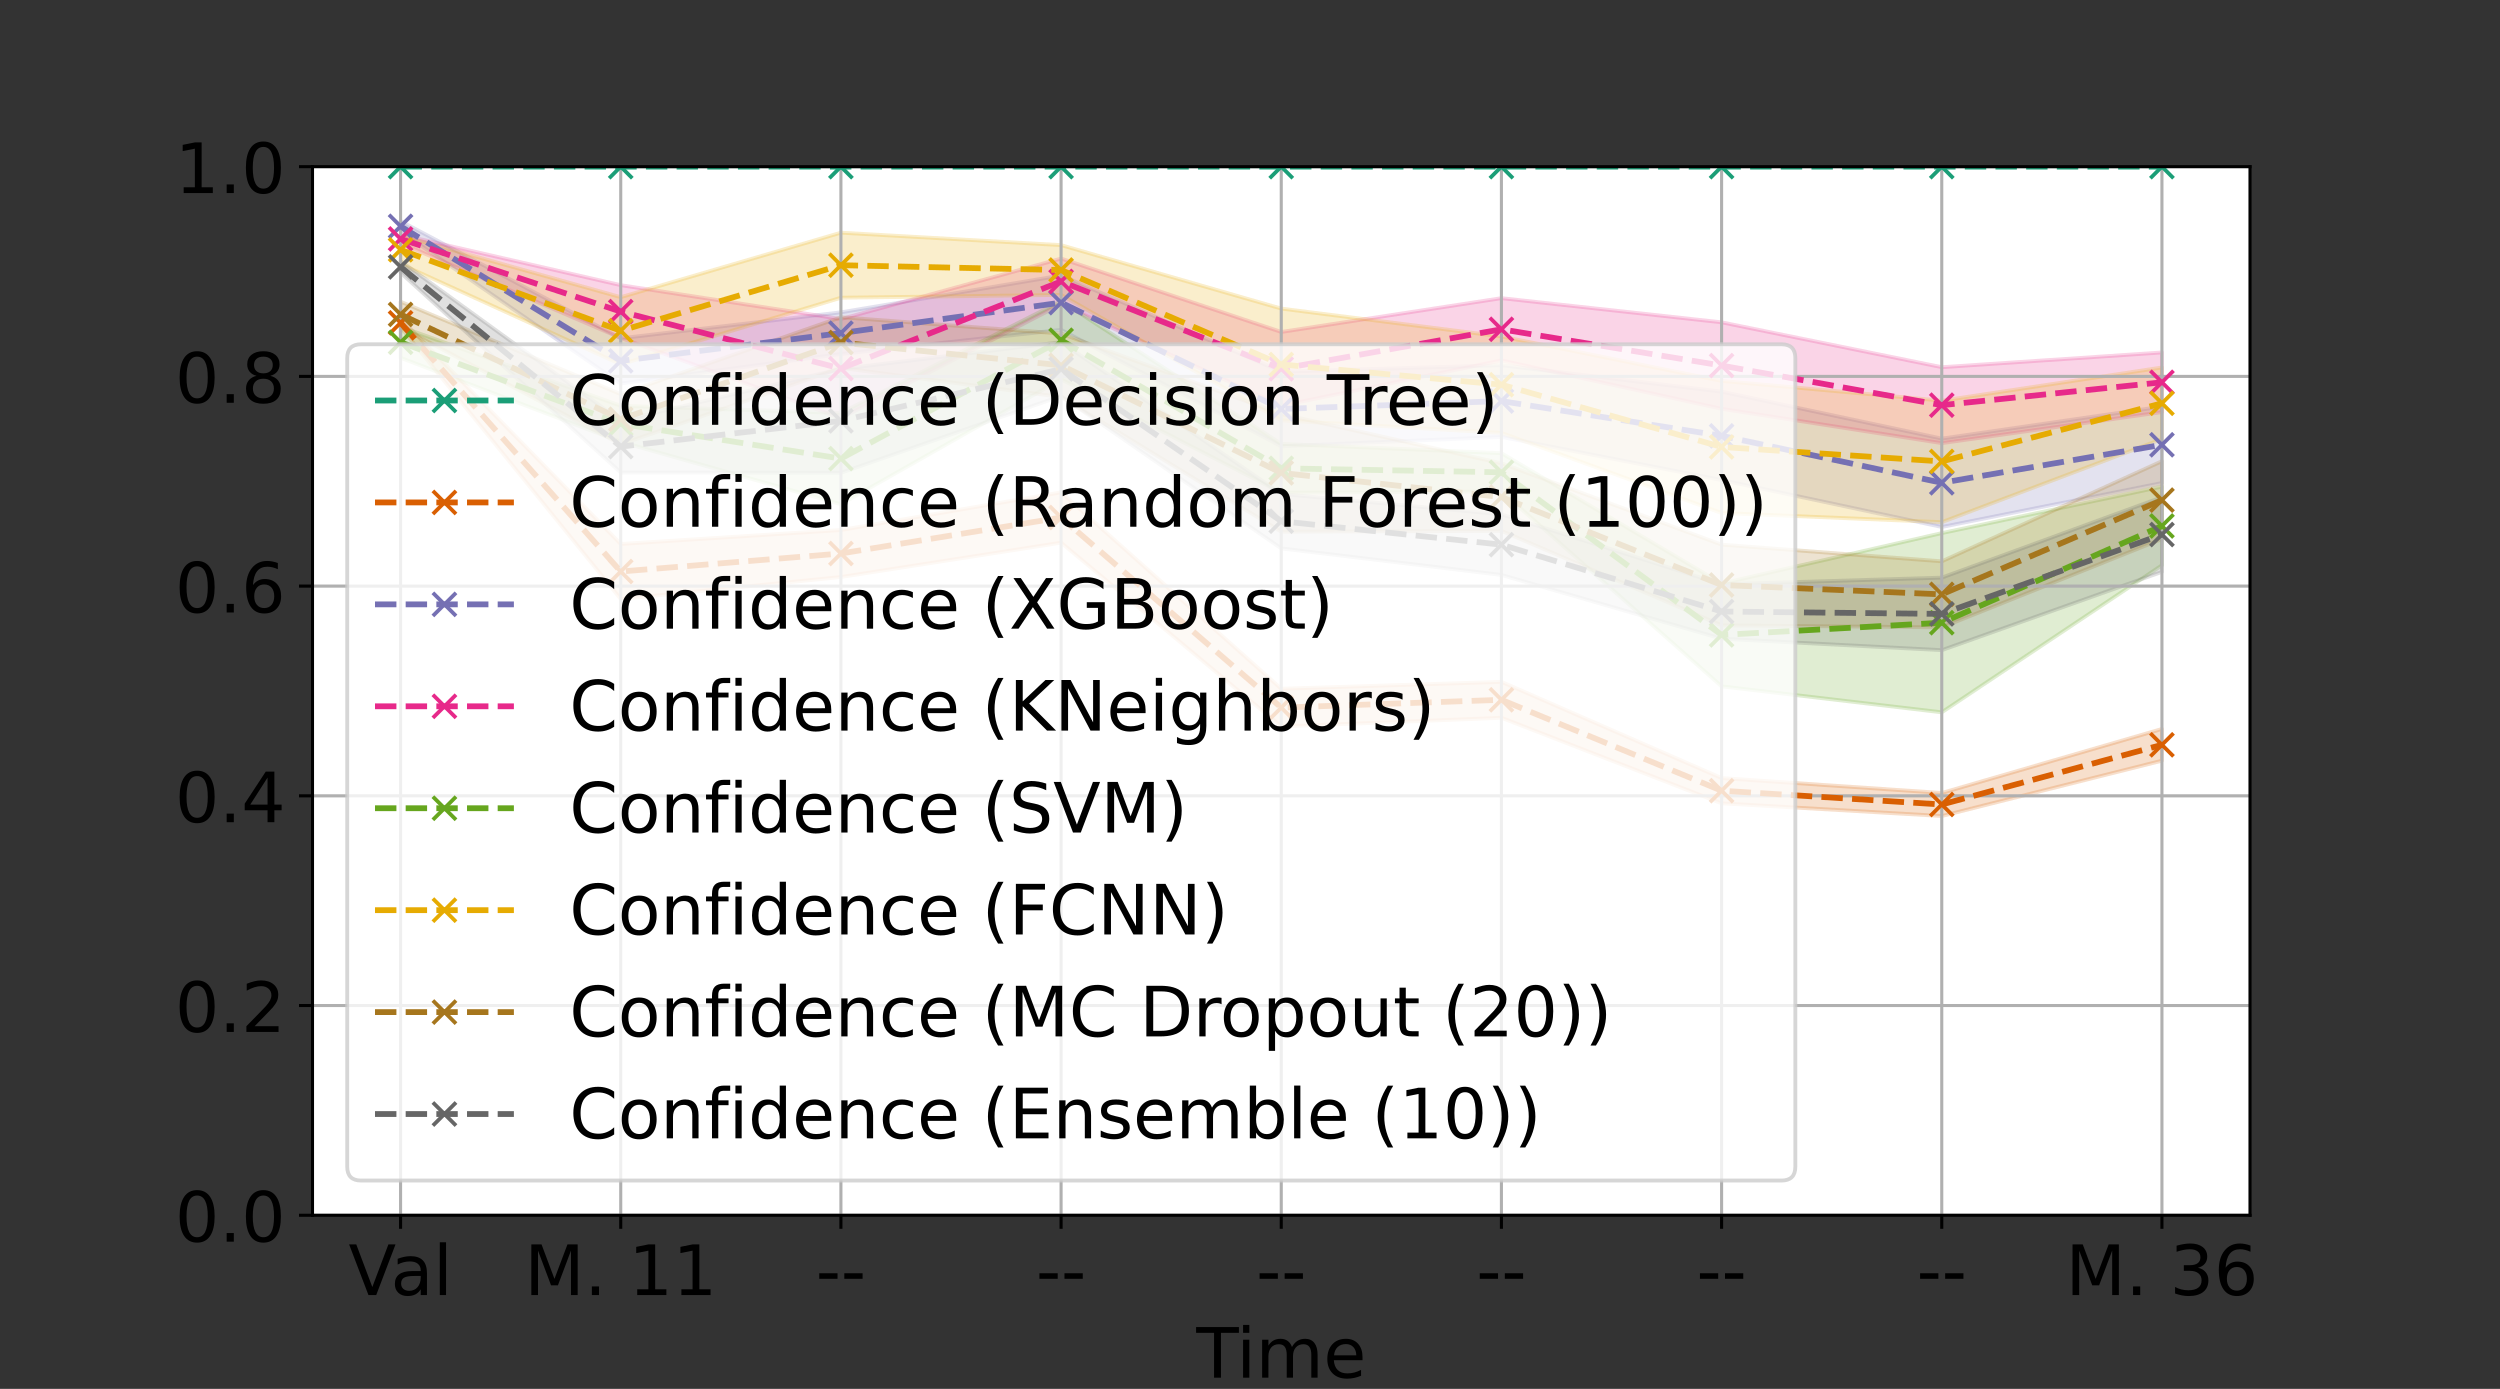<?xml version="1.0" encoding="utf-8" standalone="no"?>
<!DOCTYPE svg PUBLIC "-//W3C//DTD SVG 1.1//EN"
  "http://www.w3.org/Graphics/SVG/1.1/DTD/svg11.dtd">
<!-- Created with matplotlib (https://matplotlib.org/) -->
<svg height="360pt" version="1.1" viewBox="0 0 648 360" width="648pt" xmlns="http://www.w3.org/2000/svg" xmlns:xlink="http://www.w3.org/1999/xlink">
 <rect x="0" y="0" width="648" height="360" fill="#333333" stroke="none"/>
 <defs>
  <style type="text/css">*{stroke-linecap:butt;stroke-linejoin:round;}</style>
 </defs>
 <g id="figure_1">
  <g id="patch_1">
   <path d="M 0 360 
L 648 360 
L 648 0 
L 0 0 
z
" style="fill:none;"/>
  </g>
  <g id="axes_1">
   <g id="patch_2">
    <path d="M 81 315 
L 583.2 315 
L 583.2 43.2 
L 81 43.2 
z
" style="fill:#ffffff;"/>
   </g>
   <g id="PolyCollection_1">
    <defs>
     <path d="M 103.827 -316.8 
L 103.827 -316.8 
L 160.895 -316.8 
L 217.964 -316.8 
L 275.032 -316.8 
L 332.1 -316.8 
L 389.168 -316.8 
L 446.236 -316.8 
L 503.305 -316.8 
L 560.373 -316.8 
L 560.373 -316.8 
L 560.373 -316.8 
L 503.305 -316.8 
L 446.236 -316.8 
L 389.168 -316.8 
L 332.1 -316.8 
L 275.032 -316.8 
L 217.964 -316.8 
L 160.895 -316.8 
L 103.827 -316.8 
z
" id="mdd35a3e47f" style="stroke:#1b9e77;stroke-opacity:0.2;"/>
    </defs>
    <g clip-path="url(#p803f6058ef)">
     <use style="fill:#1b9e77;fill-opacity:0.2;stroke:#1b9e77;stroke-opacity:0.2;" x="0" xlink:href="#mdd35a3e47f" y="360"/>
    </g>
   </g>
   <g id="PolyCollection_2">
    <defs>
     <path d="M 103.827 -277.414 
L 103.827 -275.233 
L 160.895 -204.727 
L 217.964 -210.441 
L 275.032 -219.338 
L 332.1 -171.695 
L 389.168 -173.952 
L 446.236 -151.78 
L 503.305 -148.49 
L 560.373 -162.831 
L 560.373 -171.053 
L 560.373 -171.053 
L 503.305 -154.461 
L 446.236 -158.322 
L 389.168 -183.265 
L 332.1 -181.481 
L 275.032 -232.388 
L 217.964 -222.624 
L 160.895 -218.997 
L 103.827 -277.414 
z
" id="m71b8b79da7" style="stroke:#d95f02;stroke-opacity:0.2;"/>
    </defs>
    <g clip-path="url(#p803f6058ef)">
     <use style="fill:#d95f02;fill-opacity:0.2;stroke:#d95f02;stroke-opacity:0.2;" x="0" xlink:href="#m71b8b79da7" y="360"/>
    </g>
   </g>
   <g id="PolyCollection_3">
    <defs>
     <path d="M 103.827 -302.687 
L 103.827 -300.005 
L 160.895 -260.598 
L 217.964 -268.257 
L 275.032 -274.509 
L 332.1 -244.328 
L 389.168 -246.749 
L 446.236 -235.582 
L 503.305 -223.405 
L 560.373 -234.805 
L 560.373 -254.616 
L 560.373 -254.616 
L 503.305 -246.314 
L 446.236 -258.478 
L 389.168 -265.334 
L 332.1 -263.661 
L 275.032 -288.6 
L 217.964 -279.049 
L 160.895 -272.314 
L 103.827 -302.687 
z
" id="ma3f2040e3e" style="stroke:#7570b3;stroke-opacity:0.2;"/>
    </defs>
    <g clip-path="url(#p803f6058ef)">
     <use style="fill:#7570b3;fill-opacity:0.2;stroke:#7570b3;stroke-opacity:0.2;" x="0" xlink:href="#ma3f2040e3e" y="360"/>
    </g>
   </g>
   <g id="PolyCollection_4">
    <defs>
     <path d="M 103.827 -299.171 
L 103.827 -296.962 
L 160.895 -272.399 
L 217.964 -251.635 
L 275.032 -281.123 
L 332.1 -254.849 
L 389.168 -266.582 
L 446.236 -254.045 
L 503.305 -245.136 
L 560.373 -253.184 
L 560.373 -268.642 
L 560.373 -268.642 
L 503.305 -264.824 
L 446.236 -276.456 
L 389.168 -282.718 
L 332.1 -273.959 
L 275.032 -292.985 
L 217.964 -277.297 
L 160.895 -286.084 
L 103.827 -299.171 
z
" id="mca741bd0a3" style="stroke:#e7298a;stroke-opacity:0.2;"/>
    </defs>
    <g clip-path="url(#p803f6058ef)">
     <use style="fill:#e7298a;fill-opacity:0.2;stroke:#e7298a;stroke-opacity:0.2;" x="0" xlink:href="#mca741bd0a3" y="360"/>
    </g>
   </g>
   <g id="PolyCollection_5">
    <defs>
     <path d="M 103.827 -275.293 
L 103.827 -267.25 
L 160.895 -245.469 
L 217.964 -229.302 
L 275.032 -261.679 
L 332.1 -232.278 
L 389.168 -232.629 
L 446.236 -182.091 
L 503.305 -175.366 
L 560.373 -213.477 
L 560.373 -233.856 
L 560.373 -233.856 
L 503.305 -221.822 
L 446.236 -208.759 
L 389.168 -242.534 
L 332.1 -244.944 
L 275.032 -281.95 
L 217.964 -252.963 
L 160.895 -254.81 
L 103.827 -275.293 
z
" id="ma232699688" style="stroke:#66a61e;stroke-opacity:0.2;"/>
    </defs>
    <g clip-path="url(#p803f6058ef)">
     <use style="fill:#66a61e;fill-opacity:0.2;stroke:#66a61e;stroke-opacity:0.2;" x="0" xlink:href="#ma232699688" y="360"/>
    </g>
   </g>
   <g id="PolyCollection_6">
    <defs>
     <path d="M 103.827 -298.942 
L 103.827 -291.564 
L 160.895 -265.556 
L 217.964 -282.832 
L 275.032 -283.56 
L 332.1 -251.041 
L 389.168 -247.792 
L 446.236 -227.025 
L 503.305 -224.651 
L 560.373 -246.195 
L 560.373 -264.744 
L 560.373 -264.744 
L 503.305 -256.14 
L 446.236 -261.267 
L 389.168 -272.78 
L 332.1 -280.014 
L 275.032 -296.463 
L 217.964 -299.688 
L 160.895 -282.971 
L 103.827 -298.942 
z
" id="me4392a82ae" style="stroke:#e6ab02;stroke-opacity:0.2;"/>
    </defs>
    <g clip-path="url(#p803f6058ef)">
     <use style="fill:#e6ab02;fill-opacity:0.2;stroke:#e6ab02;stroke-opacity:0.2;" x="0" xlink:href="#me4392a82ae" y="360"/>
    </g>
   </g>
   <g id="PolyCollection_7">
    <defs>
     <path d="M 103.827 -281.801 
L 103.827 -275.211 
L 160.895 -244.831 
L 217.964 -264.648 
L 275.032 -257.089 
L 332.1 -222.184 
L 389.168 -222.399 
L 446.236 -197.913 
L 503.305 -197.387 
L 560.373 -220.289 
L 560.373 -240.458 
L 560.373 -240.458 
L 503.305 -214.5 
L 446.236 -218.827 
L 389.168 -239.918 
L 332.1 -252.671 
L 275.032 -273.519 
L 217.964 -277.78 
L 160.895 -257.832 
L 103.827 -281.801 
z
" id="m0ee2ada48a" style="stroke:#a6761d;stroke-opacity:0.2;"/>
    </defs>
    <g clip-path="url(#p803f6058ef)">
     <use style="fill:#a6761d;fill-opacity:0.2;stroke:#a6761d;stroke-opacity:0.2;" x="0" xlink:href="#m0ee2ada48a" y="360"/>
    </g>
   </g>
   <g id="PolyCollection_8">
    <defs>
     <path d="M 103.827 -292.31 
L 103.827 -289.331 
L 160.895 -237.526 
L 217.964 -237.447 
L 275.032 -257.345 
L 332.1 -217.845 
L 389.168 -210.973 
L 446.236 -194.439 
L 503.305 -191.474 
L 560.373 -211.769 
L 560.373 -231.125 
L 560.373 -231.125 
L 503.305 -210.278 
L 446.236 -208.548 
L 389.168 -226.67 
L 332.1 -231.967 
L 275.032 -271.32 
L 217.964 -264.36 
L 160.895 -250.945 
L 103.827 -292.31 
z
" id="m4ccae1f552" style="stroke:#666666;stroke-opacity:0.2;"/>
    </defs>
    <g clip-path="url(#p803f6058ef)">
     <use style="fill:#666666;fill-opacity:0.2;stroke:#666666;stroke-opacity:0.2;" x="0" xlink:href="#m4ccae1f552" y="360"/>
    </g>
   </g>
   <g id="matplotlib.axis_1">
    <g id="xtick_1">
     <g id="line2d_1">
      <path clip-path="url(#p803f6058ef)" d="M 103.827 315 
L 103.827 43.2 
" style="fill:none;stroke:#b0b0b0;stroke-linecap:square;stroke-width:0.8;"/>
     </g>
     <g id="line2d_2">
      <defs>
       <path d="M 0 0 
L 0 3.5 
" id="m4afac03e51" style="stroke:#000000;stroke-width:0.8;"/>
      </defs>
      <g>
       <use style="stroke:#000000;stroke-width:0.8;" x="103.827" xlink:href="#m4afac03e51" y="315"/>
      </g>
     </g>
     <g id="text_1">
      <!-- Val -->
      <g transform="translate(90.353 335.677)scale(0.18 -0.18)">
       <defs>
        <path d="M 28.609 0 
L 0.781 72.906 
L 11.078 72.906 
L 34.188 11.531 
L 57.328 72.906 
L 67.578 72.906 
L 39.797 0 
z
" id="DejaVuSans-86"/>
        <path d="M 34.281 27.484 
Q 23.391 27.484 19.188 25 
Q 14.984 22.516 14.984 16.5 
Q 14.984 11.719 18.141 8.906 
Q 21.297 6.109 26.703 6.109 
Q 34.188 6.109 38.703 11.406 
Q 43.219 16.703 43.219 25.484 
L 43.219 27.484 
z
M 52.203 31.203 
L 52.203 0 
L 43.219 0 
L 43.219 8.297 
Q 40.141 3.328 35.547 0.953 
Q 30.953 -1.422 24.312 -1.422 
Q 15.922 -1.422 10.953 3.297 
Q 6 8.016 6 15.922 
Q 6 25.141 12.172 29.828 
Q 18.359 34.516 30.609 34.516 
L 43.219 34.516 
L 43.219 35.406 
Q 43.219 41.609 39.141 45 
Q 35.062 48.391 27.688 48.391 
Q 23 48.391 18.547 47.266 
Q 14.109 46.141 10.016 43.891 
L 10.016 52.203 
Q 14.938 54.109 19.578 55.047 
Q 24.219 56 28.609 56 
Q 40.484 56 46.344 49.844 
Q 52.203 43.703 52.203 31.203 
z
" id="DejaVuSans-97"/>
        <path d="M 9.422 75.984 
L 18.406 75.984 
L 18.406 0 
L 9.422 0 
z
" id="DejaVuSans-108"/>
       </defs>
       <use xlink:href="#DejaVuSans-86"/>
       <use x="60.658" xlink:href="#DejaVuSans-97"/>
       <use x="121.938" xlink:href="#DejaVuSans-108"/>
      </g>
     </g>
    </g>
    <g id="xtick_2">
     <g id="line2d_3">
      <path clip-path="url(#p803f6058ef)" d="M 160.895 315 
L 160.895 43.2 
" style="fill:none;stroke:#b0b0b0;stroke-linecap:square;stroke-width:0.8;"/>
     </g>
     <g id="line2d_4">
      <g>
       <use style="stroke:#000000;stroke-width:0.8;" x="160.895" xlink:href="#m4afac03e51" y="315"/>
      </g>
     </g>
     <g id="text_2">
      <!-- M. 11 -->
      <g transform="translate(135.957 335.677)scale(0.18 -0.18)">
       <defs>
        <path d="M 9.812 72.906 
L 24.516 72.906 
L 43.109 23.297 
L 61.812 72.906 
L 76.516 72.906 
L 76.516 0 
L 66.891 0 
L 66.891 64.016 
L 48.094 14.016 
L 38.188 14.016 
L 19.391 64.016 
L 19.391 0 
L 9.812 0 
z
" id="DejaVuSans-77"/>
        <path d="M 10.688 12.406 
L 21 12.406 
L 21 0 
L 10.688 0 
z
" id="DejaVuSans-46"/>
        <path id="DejaVuSans-32"/>
        <path d="M 12.406 8.297 
L 28.516 8.297 
L 28.516 63.922 
L 10.984 60.406 
L 10.984 69.391 
L 28.422 72.906 
L 38.281 72.906 
L 38.281 8.297 
L 54.391 8.297 
L 54.391 0 
L 12.406 0 
z
" id="DejaVuSans-49"/>
       </defs>
       <use xlink:href="#DejaVuSans-77"/>
       <use x="86.279" xlink:href="#DejaVuSans-46"/>
       <use x="118.066" xlink:href="#DejaVuSans-32"/>
       <use x="149.854" xlink:href="#DejaVuSans-49"/>
       <use x="213.477" xlink:href="#DejaVuSans-49"/>
      </g>
     </g>
    </g>
    <g id="xtick_3">
     <g id="line2d_5">
      <path clip-path="url(#p803f6058ef)" d="M 217.964 315 
L 217.964 43.2 
" style="fill:none;stroke:#b0b0b0;stroke-linecap:square;stroke-width:0.8;"/>
     </g>
     <g id="line2d_6">
      <g>
       <use style="stroke:#000000;stroke-width:0.8;" x="217.964" xlink:href="#m4afac03e51" y="315"/>
      </g>
     </g>
     <g id="text_3">
      <!-- - - -->
      <g transform="translate(211.47 335.677)scale(0.18 -0.18)">
       <defs>
        <path d="M 4.891 31.391 
L 31.203 31.391 
L 31.203 23.391 
L 4.891 23.391 
z
" id="DejaVuSans-45"/>
       </defs>
       <use xlink:href="#DejaVuSans-45"/>
       <use x="36.084" xlink:href="#DejaVuSans-45"/>
      </g>
     </g>
    </g>
    <g id="xtick_4">
     <g id="line2d_7">
      <path clip-path="url(#p803f6058ef)" d="M 275.032 315 
L 275.032 43.2 
" style="fill:none;stroke:#b0b0b0;stroke-linecap:square;stroke-width:0.8;"/>
     </g>
     <g id="line2d_8">
      <g>
       <use style="stroke:#000000;stroke-width:0.8;" x="275.032" xlink:href="#m4afac03e51" y="315"/>
      </g>
     </g>
     <g id="text_4">
      <!-- - - -->
      <g transform="translate(268.538 335.677)scale(0.18 -0.18)">
       <use xlink:href="#DejaVuSans-45"/>
       <use x="36.084" xlink:href="#DejaVuSans-45"/>
      </g>
     </g>
    </g>
    <g id="xtick_5">
     <g id="line2d_9">
      <path clip-path="url(#p803f6058ef)" d="M 332.1 315 
L 332.1 43.2 
" style="fill:none;stroke:#b0b0b0;stroke-linecap:square;stroke-width:0.8;"/>
     </g>
     <g id="line2d_10">
      <g>
       <use style="stroke:#000000;stroke-width:0.8;" x="332.1" xlink:href="#m4afac03e51" y="315"/>
      </g>
     </g>
     <g id="text_5">
      <!-- - - -->
      <g transform="translate(325.606 335.677)scale(0.18 -0.18)">
       <use xlink:href="#DejaVuSans-45"/>
       <use x="36.084" xlink:href="#DejaVuSans-45"/>
      </g>
     </g>
    </g>
    <g id="xtick_6">
     <g id="line2d_11">
      <path clip-path="url(#p803f6058ef)" d="M 389.168 315 
L 389.168 43.2 
" style="fill:none;stroke:#b0b0b0;stroke-linecap:square;stroke-width:0.8;"/>
     </g>
     <g id="line2d_12">
      <g>
       <use style="stroke:#000000;stroke-width:0.8;" x="389.168" xlink:href="#m4afac03e51" y="315"/>
      </g>
     </g>
     <g id="text_6">
      <!-- - - -->
      <g transform="translate(382.674 335.677)scale(0.18 -0.18)">
       <use xlink:href="#DejaVuSans-45"/>
       <use x="36.084" xlink:href="#DejaVuSans-45"/>
      </g>
     </g>
    </g>
    <g id="xtick_7">
     <g id="line2d_13">
      <path clip-path="url(#p803f6058ef)" d="M 446.236 315 
L 446.236 43.2 
" style="fill:none;stroke:#b0b0b0;stroke-linecap:square;stroke-width:0.8;"/>
     </g>
     <g id="line2d_14">
      <g>
       <use style="stroke:#000000;stroke-width:0.8;" x="446.236" xlink:href="#m4afac03e51" y="315"/>
      </g>
     </g>
     <g id="text_7">
      <!-- - - -->
      <g transform="translate(439.742 335.677)scale(0.18 -0.18)">
       <use xlink:href="#DejaVuSans-45"/>
       <use x="36.084" xlink:href="#DejaVuSans-45"/>
      </g>
     </g>
    </g>
    <g id="xtick_8">
     <g id="line2d_15">
      <path clip-path="url(#p803f6058ef)" d="M 503.305 315 
L 503.305 43.2 
" style="fill:none;stroke:#b0b0b0;stroke-linecap:square;stroke-width:0.8;"/>
     </g>
     <g id="line2d_16">
      <g>
       <use style="stroke:#000000;stroke-width:0.8;" x="503.305" xlink:href="#m4afac03e51" y="315"/>
      </g>
     </g>
     <g id="text_8">
      <!-- - - -->
      <g transform="translate(496.81 335.677)scale(0.18 -0.18)">
       <use xlink:href="#DejaVuSans-45"/>
       <use x="36.084" xlink:href="#DejaVuSans-45"/>
      </g>
     </g>
    </g>
    <g id="xtick_9">
     <g id="line2d_17">
      <path clip-path="url(#p803f6058ef)" d="M 560.373 315 
L 560.373 43.2 
" style="fill:none;stroke:#b0b0b0;stroke-linecap:square;stroke-width:0.8;"/>
     </g>
     <g id="line2d_18">
      <g>
       <use style="stroke:#000000;stroke-width:0.8;" x="560.373" xlink:href="#m4afac03e51" y="315"/>
      </g>
     </g>
     <g id="text_9">
      <!-- M. 36 -->
      <g transform="translate(535.434 335.677)scale(0.18 -0.18)">
       <defs>
        <path d="M 40.578 39.312 
Q 47.656 37.797 51.625 33 
Q 55.609 28.219 55.609 21.188 
Q 55.609 10.406 48.188 4.484 
Q 40.766 -1.422 27.094 -1.422 
Q 22.516 -1.422 17.656 -0.516 
Q 12.797 0.391 7.625 2.203 
L 7.625 11.719 
Q 11.719 9.328 16.594 8.109 
Q 21.484 6.891 26.812 6.891 
Q 36.078 6.891 40.938 10.547 
Q 45.797 14.203 45.797 21.188 
Q 45.797 27.641 41.281 31.266 
Q 36.766 34.906 28.719 34.906 
L 20.219 34.906 
L 20.219 43.016 
L 29.109 43.016 
Q 36.375 43.016 40.234 45.922 
Q 44.094 48.828 44.094 54.297 
Q 44.094 59.906 40.109 62.906 
Q 36.141 65.922 28.719 65.922 
Q 24.656 65.922 20.016 65.031 
Q 15.375 64.156 9.812 62.312 
L 9.812 71.094 
Q 15.438 72.656 20.344 73.438 
Q 25.25 74.219 29.594 74.219 
Q 40.828 74.219 47.359 69.109 
Q 53.906 64.016 53.906 55.328 
Q 53.906 49.266 50.438 45.094 
Q 46.969 40.922 40.578 39.312 
z
" id="DejaVuSans-51"/>
        <path d="M 33.016 40.375 
Q 26.375 40.375 22.484 35.828 
Q 18.609 31.297 18.609 23.391 
Q 18.609 15.531 22.484 10.953 
Q 26.375 6.391 33.016 6.391 
Q 39.656 6.391 43.531 10.953 
Q 47.406 15.531 47.406 23.391 
Q 47.406 31.297 43.531 35.828 
Q 39.656 40.375 33.016 40.375 
z
M 52.594 71.297 
L 52.594 62.312 
Q 48.875 64.062 45.094 64.984 
Q 41.312 65.922 37.594 65.922 
Q 27.828 65.922 22.672 59.328 
Q 17.531 52.734 16.797 39.406 
Q 19.672 43.656 24.016 45.922 
Q 28.375 48.188 33.594 48.188 
Q 44.578 48.188 50.953 41.516 
Q 57.328 34.859 57.328 23.391 
Q 57.328 12.156 50.688 5.359 
Q 44.047 -1.422 33.016 -1.422 
Q 20.359 -1.422 13.672 8.266 
Q 6.984 17.969 6.984 36.375 
Q 6.984 53.656 15.188 63.938 
Q 23.391 74.219 37.203 74.219 
Q 40.922 74.219 44.703 73.484 
Q 48.484 72.75 52.594 71.297 
z
" id="DejaVuSans-54"/>
       </defs>
       <use xlink:href="#DejaVuSans-77"/>
       <use x="86.279" xlink:href="#DejaVuSans-46"/>
       <use x="118.066" xlink:href="#DejaVuSans-32"/>
       <use x="149.854" xlink:href="#DejaVuSans-51"/>
       <use x="213.477" xlink:href="#DejaVuSans-54"/>
      </g>
     </g>
    </g>
    <g id="text_10">
     <!-- Time -->
     <g transform="translate(310.08 357.098)scale(0.18 -0.18)">
      <defs>
       <path d="M -0.297 72.906 
L 61.375 72.906 
L 61.375 64.594 
L 35.5 64.594 
L 35.5 0 
L 25.594 0 
L 25.594 64.594 
L -0.297 64.594 
z
" id="DejaVuSans-84"/>
       <path d="M 9.422 54.688 
L 18.406 54.688 
L 18.406 0 
L 9.422 0 
z
M 9.422 75.984 
L 18.406 75.984 
L 18.406 64.594 
L 9.422 64.594 
z
" id="DejaVuSans-105"/>
       <path d="M 52 44.188 
Q 55.375 50.25 60.062 53.125 
Q 64.75 56 71.094 56 
Q 79.641 56 84.281 50.016 
Q 88.922 44.047 88.922 33.016 
L 88.922 0 
L 79.891 0 
L 79.891 32.719 
Q 79.891 40.578 77.094 44.375 
Q 74.312 48.188 68.609 48.188 
Q 61.625 48.188 57.562 43.547 
Q 53.516 38.922 53.516 30.906 
L 53.516 0 
L 44.484 0 
L 44.484 32.719 
Q 44.484 40.625 41.703 44.406 
Q 38.922 48.188 33.109 48.188 
Q 26.219 48.188 22.156 43.531 
Q 18.109 38.875 18.109 30.906 
L 18.109 0 
L 9.078 0 
L 9.078 54.688 
L 18.109 54.688 
L 18.109 46.188 
Q 21.188 51.219 25.484 53.609 
Q 29.781 56 35.688 56 
Q 41.656 56 45.828 52.969 
Q 50 49.953 52 44.188 
z
" id="DejaVuSans-109"/>
       <path d="M 56.203 29.594 
L 56.203 25.203 
L 14.891 25.203 
Q 15.484 15.922 20.484 11.062 
Q 25.484 6.203 34.422 6.203 
Q 39.594 6.203 44.453 7.469 
Q 49.312 8.734 54.109 11.281 
L 54.109 2.781 
Q 49.266 0.734 44.188 -0.344 
Q 39.109 -1.422 33.891 -1.422 
Q 20.797 -1.422 13.156 6.188 
Q 5.516 13.812 5.516 26.812 
Q 5.516 40.234 12.766 48.109 
Q 20.016 56 32.328 56 
Q 43.359 56 49.781 48.891 
Q 56.203 41.797 56.203 29.594 
z
M 47.219 32.234 
Q 47.125 39.594 43.094 43.984 
Q 39.062 48.391 32.422 48.391 
Q 24.906 48.391 20.391 44.141 
Q 15.875 39.891 15.188 32.172 
z
" id="DejaVuSans-101"/>
      </defs>
      <use xlink:href="#DejaVuSans-84"/>
      <use x="57.959" xlink:href="#DejaVuSans-105"/>
      <use x="85.742" xlink:href="#DejaVuSans-109"/>
      <use x="183.154" xlink:href="#DejaVuSans-101"/>
     </g>
    </g>
   </g>
   <g id="matplotlib.axis_2">
    <g id="ytick_1">
     <g id="line2d_19">
      <path clip-path="url(#p803f6058ef)" d="M 81 315 
L 583.2 315 
" style="fill:none;stroke:#b0b0b0;stroke-linecap:square;stroke-width:0.8;"/>
     </g>
     <g id="line2d_20">
      <defs>
       <path d="M 0 0 
L -3.5 0 
" id="m073839c89a" style="stroke:#000000;stroke-width:0.8;"/>
      </defs>
      <g>
       <use style="stroke:#000000;stroke-width:0.8;" x="81" xlink:href="#m073839c89a" y="315"/>
      </g>
     </g>
     <g id="text_11">
      <!-- 0.0 -->
      <g transform="translate(45.374 321.839)scale(0.18 -0.18)">
       <defs>
        <path d="M 31.781 66.406 
Q 24.172 66.406 20.328 58.906 
Q 16.5 51.422 16.5 36.375 
Q 16.5 21.391 20.328 13.891 
Q 24.172 6.391 31.781 6.391 
Q 39.453 6.391 43.281 13.891 
Q 47.125 21.391 47.125 36.375 
Q 47.125 51.422 43.281 58.906 
Q 39.453 66.406 31.781 66.406 
z
M 31.781 74.219 
Q 44.047 74.219 50.516 64.516 
Q 56.984 54.828 56.984 36.375 
Q 56.984 17.969 50.516 8.266 
Q 44.047 -1.422 31.781 -1.422 
Q 19.531 -1.422 13.062 8.266 
Q 6.594 17.969 6.594 36.375 
Q 6.594 54.828 13.062 64.516 
Q 19.531 74.219 31.781 74.219 
z
" id="DejaVuSans-48"/>
       </defs>
       <use xlink:href="#DejaVuSans-48"/>
       <use x="63.623" xlink:href="#DejaVuSans-46"/>
       <use x="95.41" xlink:href="#DejaVuSans-48"/>
      </g>
     </g>
    </g>
    <g id="ytick_2">
     <g id="line2d_21">
      <path clip-path="url(#p803f6058ef)" d="M 81 260.64 
L 583.2 260.64 
" style="fill:none;stroke:#b0b0b0;stroke-linecap:square;stroke-width:0.8;"/>
     </g>
     <g id="line2d_22">
      <g>
       <use style="stroke:#000000;stroke-width:0.8;" x="81" xlink:href="#m073839c89a" y="260.64"/>
      </g>
     </g>
     <g id="text_12">
      <!-- 0.2 -->
      <g transform="translate(45.374 267.479)scale(0.18 -0.18)">
       <defs>
        <path d="M 19.188 8.297 
L 53.609 8.297 
L 53.609 0 
L 7.328 0 
L 7.328 8.297 
Q 12.938 14.109 22.625 23.891 
Q 32.328 33.688 34.812 36.531 
Q 39.547 41.844 41.422 45.531 
Q 43.312 49.219 43.312 52.781 
Q 43.312 58.594 39.234 62.25 
Q 35.156 65.922 28.609 65.922 
Q 23.969 65.922 18.812 64.312 
Q 13.672 62.703 7.812 59.422 
L 7.812 69.391 
Q 13.766 71.781 18.938 73 
Q 24.125 74.219 28.422 74.219 
Q 39.75 74.219 46.484 68.547 
Q 53.219 62.891 53.219 53.422 
Q 53.219 48.922 51.531 44.891 
Q 49.859 40.875 45.406 35.406 
Q 44.188 33.984 37.641 27.219 
Q 31.109 20.453 19.188 8.297 
z
" id="DejaVuSans-50"/>
       </defs>
       <use xlink:href="#DejaVuSans-48"/>
       <use x="63.623" xlink:href="#DejaVuSans-46"/>
       <use x="95.41" xlink:href="#DejaVuSans-50"/>
      </g>
     </g>
    </g>
    <g id="ytick_3">
     <g id="line2d_23">
      <path clip-path="url(#p803f6058ef)" d="M 81 206.28 
L 583.2 206.28 
" style="fill:none;stroke:#b0b0b0;stroke-linecap:square;stroke-width:0.8;"/>
     </g>
     <g id="line2d_24">
      <g>
       <use style="stroke:#000000;stroke-width:0.8;" x="81" xlink:href="#m073839c89a" y="206.28"/>
      </g>
     </g>
     <g id="text_13">
      <!-- 0.4 -->
      <g transform="translate(45.374 213.119)scale(0.18 -0.18)">
       <defs>
        <path d="M 37.797 64.312 
L 12.891 25.391 
L 37.797 25.391 
z
M 35.203 72.906 
L 47.609 72.906 
L 47.609 25.391 
L 58.016 25.391 
L 58.016 17.188 
L 47.609 17.188 
L 47.609 0 
L 37.797 0 
L 37.797 17.188 
L 4.891 17.188 
L 4.891 26.703 
z
" id="DejaVuSans-52"/>
       </defs>
       <use xlink:href="#DejaVuSans-48"/>
       <use x="63.623" xlink:href="#DejaVuSans-46"/>
       <use x="95.41" xlink:href="#DejaVuSans-52"/>
      </g>
     </g>
    </g>
    <g id="ytick_4">
     <g id="line2d_25">
      <path clip-path="url(#p803f6058ef)" d="M 81 151.92 
L 583.2 151.92 
" style="fill:none;stroke:#b0b0b0;stroke-linecap:square;stroke-width:0.8;"/>
     </g>
     <g id="line2d_26">
      <g>
       <use style="stroke:#000000;stroke-width:0.8;" x="81" xlink:href="#m073839c89a" y="151.92"/>
      </g>
     </g>
     <g id="text_14">
      <!-- 0.6 -->
      <g transform="translate(45.374 158.759)scale(0.18 -0.18)">
       <use xlink:href="#DejaVuSans-48"/>
       <use x="63.623" xlink:href="#DejaVuSans-46"/>
       <use x="95.41" xlink:href="#DejaVuSans-54"/>
      </g>
     </g>
    </g>
    <g id="ytick_5">
     <g id="line2d_27">
      <path clip-path="url(#p803f6058ef)" d="M 81 97.56 
L 583.2 97.56 
" style="fill:none;stroke:#b0b0b0;stroke-linecap:square;stroke-width:0.8;"/>
     </g>
     <g id="line2d_28">
      <g>
       <use style="stroke:#000000;stroke-width:0.8;" x="81" xlink:href="#m073839c89a" y="97.56"/>
      </g>
     </g>
     <g id="text_15">
      <!-- 0.8 -->
      <g transform="translate(45.374 104.399)scale(0.18 -0.18)">
       <defs>
        <path d="M 31.781 34.625 
Q 24.75 34.625 20.719 30.859 
Q 16.703 27.094 16.703 20.516 
Q 16.703 13.922 20.719 10.156 
Q 24.75 6.391 31.781 6.391 
Q 38.812 6.391 42.859 10.172 
Q 46.922 13.969 46.922 20.516 
Q 46.922 27.094 42.891 30.859 
Q 38.875 34.625 31.781 34.625 
z
M 21.922 38.812 
Q 15.578 40.375 12.031 44.719 
Q 8.5 49.078 8.5 55.328 
Q 8.5 64.062 14.719 69.141 
Q 20.953 74.219 31.781 74.219 
Q 42.672 74.219 48.875 69.141 
Q 55.078 64.062 55.078 55.328 
Q 55.078 49.078 51.531 44.719 
Q 48 40.375 41.703 38.812 
Q 48.828 37.156 52.797 32.312 
Q 56.781 27.484 56.781 20.516 
Q 56.781 9.906 50.312 4.234 
Q 43.844 -1.422 31.781 -1.422 
Q 19.734 -1.422 13.25 4.234 
Q 6.781 9.906 6.781 20.516 
Q 6.781 27.484 10.781 32.312 
Q 14.797 37.156 21.922 38.812 
z
M 18.312 54.391 
Q 18.312 48.734 21.844 45.562 
Q 25.391 42.391 31.781 42.391 
Q 38.141 42.391 41.719 45.562 
Q 45.312 48.734 45.312 54.391 
Q 45.312 60.062 41.719 63.234 
Q 38.141 66.406 31.781 66.406 
Q 25.391 66.406 21.844 63.234 
Q 18.312 60.062 18.312 54.391 
z
" id="DejaVuSans-56"/>
       </defs>
       <use xlink:href="#DejaVuSans-48"/>
       <use x="63.623" xlink:href="#DejaVuSans-46"/>
       <use x="95.41" xlink:href="#DejaVuSans-56"/>
      </g>
     </g>
    </g>
    <g id="ytick_6">
     <g id="line2d_29">
      <path clip-path="url(#p803f6058ef)" d="M 81 43.2 
L 583.2 43.2 
" style="fill:none;stroke:#b0b0b0;stroke-linecap:square;stroke-width:0.8;"/>
     </g>
     <g id="line2d_30">
      <g>
       <use style="stroke:#000000;stroke-width:0.8;" x="81" xlink:href="#m073839c89a" y="43.2"/>
      </g>
     </g>
     <g id="text_16">
      <!-- 1.0 -->
      <g transform="translate(45.374 50.039)scale(0.18 -0.18)">
       <use xlink:href="#DejaVuSans-49"/>
       <use x="63.623" xlink:href="#DejaVuSans-46"/>
       <use x="95.41" xlink:href="#DejaVuSans-48"/>
      </g>
     </g>
    </g>
   </g>
   <g id="line2d_31">
    <path clip-path="url(#p803f6058ef)" d="M 103.827 43.2 
L 160.895 43.2 
L 217.964 43.2 
L 275.032 43.2 
L 332.1 43.2 
L 389.168 43.2 
L 446.236 43.2 
L 503.305 43.2 
L 560.373 43.2 
" style="fill:none;stroke:#1b9e77;stroke-dasharray:5.55,2.4;stroke-dashoffset:0;stroke-width:1.5;"/>
    <defs>
     <path d="M -3 3 
L 3 -3 
M -3 -3 
L 3 3 
" id="me16462e098" style="stroke:#1b9e77;"/>
    </defs>
    <g clip-path="url(#p803f6058ef)">
     <use style="fill:#1b9e77;stroke:#1b9e77;" x="103.827" xlink:href="#me16462e098" y="43.2"/>
     <use style="fill:#1b9e77;stroke:#1b9e77;" x="160.895" xlink:href="#me16462e098" y="43.2"/>
     <use style="fill:#1b9e77;stroke:#1b9e77;" x="217.964" xlink:href="#me16462e098" y="43.2"/>
     <use style="fill:#1b9e77;stroke:#1b9e77;" x="275.032" xlink:href="#me16462e098" y="43.2"/>
     <use style="fill:#1b9e77;stroke:#1b9e77;" x="332.1" xlink:href="#me16462e098" y="43.2"/>
     <use style="fill:#1b9e77;stroke:#1b9e77;" x="389.168" xlink:href="#me16462e098" y="43.2"/>
     <use style="fill:#1b9e77;stroke:#1b9e77;" x="446.236" xlink:href="#me16462e098" y="43.2"/>
     <use style="fill:#1b9e77;stroke:#1b9e77;" x="503.305" xlink:href="#me16462e098" y="43.2"/>
     <use style="fill:#1b9e77;stroke:#1b9e77;" x="560.373" xlink:href="#me16462e098" y="43.2"/>
    </g>
   </g>
   <g id="line2d_32">
    <path clip-path="url(#p803f6058ef)" d="M 103.827 83.677 
L 160.895 148.138 
L 217.964 143.467 
L 275.032 134.137 
L 332.1 183.412 
L 389.168 181.391 
L 446.236 204.949 
L 503.305 208.524 
L 560.373 193.058 
" style="fill:none;stroke:#d95f02;stroke-dasharray:5.55,2.4;stroke-dashoffset:0;stroke-width:1.5;"/>
    <defs>
     <path d="M -3 3 
L 3 -3 
M -3 -3 
L 3 3 
" id="m185278de30" style="stroke:#d95f02;"/>
    </defs>
    <g clip-path="url(#p803f6058ef)">
     <use style="fill:#d95f02;stroke:#d95f02;" x="103.827" xlink:href="#m185278de30" y="83.677"/>
     <use style="fill:#d95f02;stroke:#d95f02;" x="160.895" xlink:href="#m185278de30" y="148.138"/>
     <use style="fill:#d95f02;stroke:#d95f02;" x="217.964" xlink:href="#m185278de30" y="143.467"/>
     <use style="fill:#d95f02;stroke:#d95f02;" x="275.032" xlink:href="#m185278de30" y="134.137"/>
     <use style="fill:#d95f02;stroke:#d95f02;" x="332.1" xlink:href="#m185278de30" y="183.412"/>
     <use style="fill:#d95f02;stroke:#d95f02;" x="389.168" xlink:href="#m185278de30" y="181.391"/>
     <use style="fill:#d95f02;stroke:#d95f02;" x="446.236" xlink:href="#m185278de30" y="204.949"/>
     <use style="fill:#d95f02;stroke:#d95f02;" x="503.305" xlink:href="#m185278de30" y="208.524"/>
     <use style="fill:#d95f02;stroke:#d95f02;" x="560.373" xlink:href="#m185278de30" y="193.058"/>
    </g>
   </g>
   <g id="line2d_33">
    <path clip-path="url(#p803f6058ef)" d="M 103.827 58.654 
L 160.895 93.544 
L 217.964 86.347 
L 275.032 78.445 
L 332.1 106.006 
L 389.168 103.958 
L 446.236 112.97 
L 503.305 125.141 
L 560.373 115.289 
" style="fill:none;stroke:#7570b3;stroke-dasharray:5.55,2.4;stroke-dashoffset:0;stroke-width:1.5;"/>
    <defs>
     <path d="M -3 3 
L 3 -3 
M -3 -3 
L 3 3 
" id="m52b5a0f320" style="stroke:#7570b3;"/>
    </defs>
    <g clip-path="url(#p803f6058ef)">
     <use style="fill:#7570b3;stroke:#7570b3;" x="103.827" xlink:href="#m52b5a0f320" y="58.654"/>
     <use style="fill:#7570b3;stroke:#7570b3;" x="160.895" xlink:href="#m52b5a0f320" y="93.544"/>
     <use style="fill:#7570b3;stroke:#7570b3;" x="217.964" xlink:href="#m52b5a0f320" y="86.347"/>
     <use style="fill:#7570b3;stroke:#7570b3;" x="275.032" xlink:href="#m52b5a0f320" y="78.445"/>
     <use style="fill:#7570b3;stroke:#7570b3;" x="332.1" xlink:href="#m52b5a0f320" y="106.006"/>
     <use style="fill:#7570b3;stroke:#7570b3;" x="389.168" xlink:href="#m52b5a0f320" y="103.958"/>
     <use style="fill:#7570b3;stroke:#7570b3;" x="446.236" xlink:href="#m52b5a0f320" y="112.97"/>
     <use style="fill:#7570b3;stroke:#7570b3;" x="503.305" xlink:href="#m52b5a0f320" y="125.141"/>
     <use style="fill:#7570b3;stroke:#7570b3;" x="560.373" xlink:href="#m52b5a0f320" y="115.289"/>
    </g>
   </g>
   <g id="line2d_34">
    <path clip-path="url(#p803f6058ef)" d="M 103.827 61.933 
L 160.895 80.758 
L 217.964 95.534 
L 275.032 72.946 
L 332.1 95.596 
L 389.168 85.35 
L 446.236 94.75 
L 503.305 105.02 
L 560.373 99.087 
" style="fill:none;stroke:#e7298a;stroke-dasharray:5.55,2.4;stroke-dashoffset:0;stroke-width:1.5;"/>
    <defs>
     <path d="M -3 3 
L 3 -3 
M -3 -3 
L 3 3 
" id="m1a80a96f90" style="stroke:#e7298a;"/>
    </defs>
    <g clip-path="url(#p803f6058ef)">
     <use style="fill:#e7298a;stroke:#e7298a;" x="103.827" xlink:href="#m1a80a96f90" y="61.933"/>
     <use style="fill:#e7298a;stroke:#e7298a;" x="160.895" xlink:href="#m1a80a96f90" y="80.758"/>
     <use style="fill:#e7298a;stroke:#e7298a;" x="217.964" xlink:href="#m1a80a96f90" y="95.534"/>
     <use style="fill:#e7298a;stroke:#e7298a;" x="275.032" xlink:href="#m1a80a96f90" y="72.946"/>
     <use style="fill:#e7298a;stroke:#e7298a;" x="332.1" xlink:href="#m1a80a96f90" y="95.596"/>
     <use style="fill:#e7298a;stroke:#e7298a;" x="389.168" xlink:href="#m1a80a96f90" y="85.35"/>
     <use style="fill:#e7298a;stroke:#e7298a;" x="446.236" xlink:href="#m1a80a96f90" y="94.75"/>
     <use style="fill:#e7298a;stroke:#e7298a;" x="503.305" xlink:href="#m1a80a96f90" y="105.02"/>
     <use style="fill:#e7298a;stroke:#e7298a;" x="560.373" xlink:href="#m1a80a96f90" y="99.087"/>
    </g>
   </g>
   <g id="line2d_35">
    <path clip-path="url(#p803f6058ef)" d="M 103.827 88.729 
L 160.895 109.861 
L 217.964 118.868 
L 275.032 88.185 
L 332.1 121.389 
L 389.168 122.418 
L 446.236 164.575 
L 503.305 161.406 
L 560.373 136.333 
" style="fill:none;stroke:#66a61e;stroke-dasharray:5.55,2.4;stroke-dashoffset:0;stroke-width:1.5;"/>
    <defs>
     <path d="M -3 3 
L 3 -3 
M -3 -3 
L 3 3 
" id="m70dac03e1b" style="stroke:#66a61e;"/>
    </defs>
    <g clip-path="url(#p803f6058ef)">
     <use style="fill:#66a61e;stroke:#66a61e;" x="103.827" xlink:href="#m70dac03e1b" y="88.729"/>
     <use style="fill:#66a61e;stroke:#66a61e;" x="160.895" xlink:href="#m70dac03e1b" y="109.861"/>
     <use style="fill:#66a61e;stroke:#66a61e;" x="217.964" xlink:href="#m70dac03e1b" y="118.868"/>
     <use style="fill:#66a61e;stroke:#66a61e;" x="275.032" xlink:href="#m70dac03e1b" y="88.185"/>
     <use style="fill:#66a61e;stroke:#66a61e;" x="332.1" xlink:href="#m70dac03e1b" y="121.389"/>
     <use style="fill:#66a61e;stroke:#66a61e;" x="389.168" xlink:href="#m70dac03e1b" y="122.418"/>
     <use style="fill:#66a61e;stroke:#66a61e;" x="446.236" xlink:href="#m70dac03e1b" y="164.575"/>
     <use style="fill:#66a61e;stroke:#66a61e;" x="503.305" xlink:href="#m70dac03e1b" y="161.406"/>
     <use style="fill:#66a61e;stroke:#66a61e;" x="560.373" xlink:href="#m70dac03e1b" y="136.333"/>
    </g>
   </g>
   <g id="line2d_36">
    <path clip-path="url(#p803f6058ef)" d="M 103.827 64.747 
L 160.895 85.736 
L 217.964 68.74 
L 275.032 69.988 
L 332.1 94.472 
L 389.168 99.714 
L 446.236 115.854 
L 503.305 119.605 
L 560.373 104.531 
" style="fill:none;stroke:#e6ab02;stroke-dasharray:5.55,2.4;stroke-dashoffset:0;stroke-width:1.5;"/>
    <defs>
     <path d="M -3 3 
L 3 -3 
M -3 -3 
L 3 3 
" id="m886be1d1b2" style="stroke:#e6ab02;"/>
    </defs>
    <g clip-path="url(#p803f6058ef)">
     <use style="fill:#e6ab02;stroke:#e6ab02;" x="103.827" xlink:href="#m886be1d1b2" y="64.747"/>
     <use style="fill:#e6ab02;stroke:#e6ab02;" x="160.895" xlink:href="#m886be1d1b2" y="85.736"/>
     <use style="fill:#e6ab02;stroke:#e6ab02;" x="217.964" xlink:href="#m886be1d1b2" y="68.74"/>
     <use style="fill:#e6ab02;stroke:#e6ab02;" x="275.032" xlink:href="#m886be1d1b2" y="69.988"/>
     <use style="fill:#e6ab02;stroke:#e6ab02;" x="332.1" xlink:href="#m886be1d1b2" y="94.472"/>
     <use style="fill:#e6ab02;stroke:#e6ab02;" x="389.168" xlink:href="#m886be1d1b2" y="99.714"/>
     <use style="fill:#e6ab02;stroke:#e6ab02;" x="446.236" xlink:href="#m886be1d1b2" y="115.854"/>
     <use style="fill:#e6ab02;stroke:#e6ab02;" x="503.305" xlink:href="#m886be1d1b2" y="119.605"/>
     <use style="fill:#e6ab02;stroke:#e6ab02;" x="560.373" xlink:href="#m886be1d1b2" y="104.531"/>
    </g>
   </g>
   <g id="line2d_37">
    <path clip-path="url(#p803f6058ef)" d="M 103.827 81.494 
L 160.895 108.669 
L 217.964 88.786 
L 275.032 94.696 
L 332.1 122.573 
L 389.168 128.841 
L 446.236 151.63 
L 503.305 154.057 
L 560.373 129.627 
" style="fill:none;stroke:#a6761d;stroke-dasharray:5.55,2.4;stroke-dashoffset:0;stroke-width:1.5;"/>
    <defs>
     <path d="M -3 3 
L 3 -3 
M -3 -3 
L 3 3 
" id="m7e52569c75" style="stroke:#a6761d;"/>
    </defs>
    <g clip-path="url(#p803f6058ef)">
     <use style="fill:#a6761d;stroke:#a6761d;" x="103.827" xlink:href="#m7e52569c75" y="81.494"/>
     <use style="fill:#a6761d;stroke:#a6761d;" x="160.895" xlink:href="#m7e52569c75" y="108.669"/>
     <use style="fill:#a6761d;stroke:#a6761d;" x="217.964" xlink:href="#m7e52569c75" y="88.786"/>
     <use style="fill:#a6761d;stroke:#a6761d;" x="275.032" xlink:href="#m7e52569c75" y="94.696"/>
     <use style="fill:#a6761d;stroke:#a6761d;" x="332.1" xlink:href="#m7e52569c75" y="122.573"/>
     <use style="fill:#a6761d;stroke:#a6761d;" x="389.168" xlink:href="#m7e52569c75" y="128.841"/>
     <use style="fill:#a6761d;stroke:#a6761d;" x="446.236" xlink:href="#m7e52569c75" y="151.63"/>
     <use style="fill:#a6761d;stroke:#a6761d;" x="503.305" xlink:href="#m7e52569c75" y="154.057"/>
     <use style="fill:#a6761d;stroke:#a6761d;" x="560.373" xlink:href="#m7e52569c75" y="129.627"/>
    </g>
   </g>
   <g id="line2d_38">
    <path clip-path="url(#p803f6058ef)" d="M 103.827 69.18 
L 160.895 115.764 
L 217.964 109.096 
L 275.032 95.667 
L 332.1 135.094 
L 389.168 141.179 
L 446.236 158.506 
L 503.305 159.124 
L 560.373 138.553 
" style="fill:none;stroke:#666666;stroke-dasharray:5.55,2.4;stroke-dashoffset:0;stroke-width:1.5;"/>
    <defs>
     <path d="M -3 3 
L 3 -3 
M -3 -3 
L 3 3 
" id="mcbdcd736cc" style="stroke:#666666;"/>
    </defs>
    <g clip-path="url(#p803f6058ef)">
     <use style="fill:#666666;stroke:#666666;" x="103.827" xlink:href="#mcbdcd736cc" y="69.18"/>
     <use style="fill:#666666;stroke:#666666;" x="160.895" xlink:href="#mcbdcd736cc" y="115.764"/>
     <use style="fill:#666666;stroke:#666666;" x="217.964" xlink:href="#mcbdcd736cc" y="109.096"/>
     <use style="fill:#666666;stroke:#666666;" x="275.032" xlink:href="#mcbdcd736cc" y="95.667"/>
     <use style="fill:#666666;stroke:#666666;" x="332.1" xlink:href="#mcbdcd736cc" y="135.094"/>
     <use style="fill:#666666;stroke:#666666;" x="389.168" xlink:href="#mcbdcd736cc" y="141.179"/>
     <use style="fill:#666666;stroke:#666666;" x="446.236" xlink:href="#mcbdcd736cc" y="158.506"/>
     <use style="fill:#666666;stroke:#666666;" x="503.305" xlink:href="#mcbdcd736cc" y="159.124"/>
     <use style="fill:#666666;stroke:#666666;" x="560.373" xlink:href="#mcbdcd736cc" y="138.553"/>
    </g>
   </g>
   <g id="patch_3">
    <path d="M 81 315 
L 81 43.2 
" style="fill:none;stroke:#000000;stroke-linecap:square;stroke-linejoin:miter;stroke-width:0.8;"/>
   </g>
   <g id="patch_4">
    <path d="M 583.2 315 
L 583.2 43.2 
" style="fill:none;stroke:#000000;stroke-linecap:square;stroke-linejoin:miter;stroke-width:0.8;"/>
   </g>
   <g id="patch_5">
    <path d="M 81 315 
L 583.2 315 
" style="fill:none;stroke:#000000;stroke-linecap:square;stroke-linejoin:miter;stroke-width:0.8;"/>
   </g>
   <g id="patch_6">
    <path d="M 81 43.2 
L 583.2 43.2 
" style="fill:none;stroke:#000000;stroke-linecap:square;stroke-linejoin:miter;stroke-width:0.8;"/>
   </g>
   <g id="legend_1">
    <g id="patch_7">
     <path d="M 93.6 306 
L 461.753 306 
Q 465.353 306 465.353 302.4 
L 465.353 92.835 
Q 465.353 89.235 461.753 89.235 
L 93.6 89.235 
Q 90 89.235 90 92.835 
L 90 302.4 
Q 90 306 93.6 306 
z
" style="fill:#ffffff;opacity:0.8;stroke:#cccccc;stroke-linejoin:miter;"/>
    </g>
    <g id="line2d_39">
     <path d="M 97.2 103.812 
L 133.2 103.812 
" style="fill:none;stroke:#1b9e77;stroke-dasharray:5.55,2.4;stroke-dashoffset:0;stroke-width:1.5;"/>
    </g>
    <g id="line2d_40">
     <g>
      <use style="fill:#1b9e77;stroke:#1b9e77;" x="115.2" xlink:href="#me16462e098" y="103.812"/>
     </g>
    </g>
    <g id="text_17">
     <!-- Confidence (Decision Tree) -->
     <g transform="translate(147.6 110.112)scale(0.18 -0.18)">
      <defs>
       <path d="M 64.406 67.281 
L 64.406 56.891 
Q 59.422 61.531 53.781 63.812 
Q 48.141 66.109 41.797 66.109 
Q 29.297 66.109 22.656 58.469 
Q 16.016 50.828 16.016 36.375 
Q 16.016 21.969 22.656 14.328 
Q 29.297 6.688 41.797 6.688 
Q 48.141 6.688 53.781 8.984 
Q 59.422 11.281 64.406 15.922 
L 64.406 5.609 
Q 59.234 2.094 53.438 0.328 
Q 47.656 -1.422 41.219 -1.422 
Q 24.656 -1.422 15.125 8.703 
Q 5.609 18.844 5.609 36.375 
Q 5.609 53.953 15.125 64.078 
Q 24.656 74.219 41.219 74.219 
Q 47.75 74.219 53.531 72.484 
Q 59.328 70.75 64.406 67.281 
z
" id="DejaVuSans-67"/>
       <path d="M 30.609 48.391 
Q 23.391 48.391 19.188 42.75 
Q 14.984 37.109 14.984 27.297 
Q 14.984 17.484 19.156 11.844 
Q 23.344 6.203 30.609 6.203 
Q 37.797 6.203 41.984 11.859 
Q 46.188 17.531 46.188 27.297 
Q 46.188 37.016 41.984 42.703 
Q 37.797 48.391 30.609 48.391 
z
M 30.609 56 
Q 42.328 56 49.016 48.375 
Q 55.719 40.766 55.719 27.297 
Q 55.719 13.875 49.016 6.219 
Q 42.328 -1.422 30.609 -1.422 
Q 18.844 -1.422 12.172 6.219 
Q 5.516 13.875 5.516 27.297 
Q 5.516 40.766 12.172 48.375 
Q 18.844 56 30.609 56 
z
" id="DejaVuSans-111"/>
       <path d="M 54.891 33.016 
L 54.891 0 
L 45.906 0 
L 45.906 32.719 
Q 45.906 40.484 42.875 44.328 
Q 39.844 48.188 33.797 48.188 
Q 26.516 48.188 22.312 43.547 
Q 18.109 38.922 18.109 30.906 
L 18.109 0 
L 9.078 0 
L 9.078 54.688 
L 18.109 54.688 
L 18.109 46.188 
Q 21.344 51.125 25.703 53.562 
Q 30.078 56 35.797 56 
Q 45.219 56 50.047 50.172 
Q 54.891 44.344 54.891 33.016 
z
" id="DejaVuSans-110"/>
       <path d="M 37.109 75.984 
L 37.109 68.5 
L 28.516 68.5 
Q 23.688 68.5 21.797 66.547 
Q 19.922 64.594 19.922 59.516 
L 19.922 54.688 
L 34.719 54.688 
L 34.719 47.703 
L 19.922 47.703 
L 19.922 0 
L 10.891 0 
L 10.891 47.703 
L 2.297 47.703 
L 2.297 54.688 
L 10.891 54.688 
L 10.891 58.5 
Q 10.891 67.625 15.141 71.797 
Q 19.391 75.984 28.609 75.984 
z
" id="DejaVuSans-102"/>
       <path d="M 45.406 46.391 
L 45.406 75.984 
L 54.391 75.984 
L 54.391 0 
L 45.406 0 
L 45.406 8.203 
Q 42.578 3.328 38.25 0.953 
Q 33.938 -1.422 27.875 -1.422 
Q 17.969 -1.422 11.734 6.484 
Q 5.516 14.406 5.516 27.297 
Q 5.516 40.188 11.734 48.094 
Q 17.969 56 27.875 56 
Q 33.938 56 38.25 53.625 
Q 42.578 51.266 45.406 46.391 
z
M 14.797 27.297 
Q 14.797 17.391 18.875 11.75 
Q 22.953 6.109 30.078 6.109 
Q 37.203 6.109 41.297 11.75 
Q 45.406 17.391 45.406 27.297 
Q 45.406 37.203 41.297 42.844 
Q 37.203 48.484 30.078 48.484 
Q 22.953 48.484 18.875 42.844 
Q 14.797 37.203 14.797 27.297 
z
" id="DejaVuSans-100"/>
       <path d="M 48.781 52.594 
L 48.781 44.188 
Q 44.969 46.297 41.141 47.344 
Q 37.312 48.391 33.406 48.391 
Q 24.656 48.391 19.812 42.844 
Q 14.984 37.312 14.984 27.297 
Q 14.984 17.281 19.812 11.734 
Q 24.656 6.203 33.406 6.203 
Q 37.312 6.203 41.141 7.25 
Q 44.969 8.297 48.781 10.406 
L 48.781 2.094 
Q 45.016 0.344 40.984 -0.531 
Q 36.969 -1.422 32.422 -1.422 
Q 20.062 -1.422 12.781 6.344 
Q 5.516 14.109 5.516 27.297 
Q 5.516 40.672 12.859 48.328 
Q 20.219 56 33.016 56 
Q 37.156 56 41.109 55.141 
Q 45.062 54.297 48.781 52.594 
z
" id="DejaVuSans-99"/>
       <path d="M 31 75.875 
Q 24.469 64.656 21.281 53.656 
Q 18.109 42.672 18.109 31.391 
Q 18.109 20.125 21.312 9.062 
Q 24.516 -2 31 -13.188 
L 23.188 -13.188 
Q 15.875 -1.703 12.234 9.375 
Q 8.594 20.453 8.594 31.391 
Q 8.594 42.281 12.203 53.312 
Q 15.828 64.359 23.188 75.875 
z
" id="DejaVuSans-40"/>
       <path d="M 19.672 64.797 
L 19.672 8.109 
L 31.594 8.109 
Q 46.688 8.109 53.688 14.938 
Q 60.688 21.781 60.688 36.531 
Q 60.688 51.172 53.688 57.984 
Q 46.688 64.797 31.594 64.797 
z
M 9.812 72.906 
L 30.078 72.906 
Q 51.266 72.906 61.172 64.094 
Q 71.094 55.281 71.094 36.531 
Q 71.094 17.672 61.125 8.828 
Q 51.172 0 30.078 0 
L 9.812 0 
z
" id="DejaVuSans-68"/>
       <path d="M 44.281 53.078 
L 44.281 44.578 
Q 40.484 46.531 36.375 47.5 
Q 32.281 48.484 27.875 48.484 
Q 21.188 48.484 17.844 46.438 
Q 14.5 44.391 14.5 40.281 
Q 14.5 37.156 16.891 35.375 
Q 19.281 33.594 26.516 31.984 
L 29.594 31.297 
Q 39.156 29.25 43.188 25.516 
Q 47.219 21.781 47.219 15.094 
Q 47.219 7.469 41.188 3.016 
Q 35.156 -1.422 24.609 -1.422 
Q 20.219 -1.422 15.453 -0.562 
Q 10.688 0.297 5.422 2 
L 5.422 11.281 
Q 10.406 8.688 15.234 7.391 
Q 20.062 6.109 24.812 6.109 
Q 31.156 6.109 34.562 8.281 
Q 37.984 10.453 37.984 14.406 
Q 37.984 18.062 35.516 20.016 
Q 33.062 21.969 24.703 23.781 
L 21.578 24.516 
Q 13.234 26.266 9.516 29.906 
Q 5.812 33.547 5.812 39.891 
Q 5.812 47.609 11.281 51.797 
Q 16.75 56 26.812 56 
Q 31.781 56 36.172 55.266 
Q 40.578 54.547 44.281 53.078 
z
" id="DejaVuSans-115"/>
       <path d="M 41.109 46.297 
Q 39.594 47.172 37.812 47.578 
Q 36.031 48 33.891 48 
Q 26.266 48 22.188 43.047 
Q 18.109 38.094 18.109 28.812 
L 18.109 0 
L 9.078 0 
L 9.078 54.688 
L 18.109 54.688 
L 18.109 46.188 
Q 20.953 51.172 25.484 53.578 
Q 30.031 56 36.531 56 
Q 37.453 56 38.578 55.875 
Q 39.703 55.766 41.062 55.516 
z
" id="DejaVuSans-114"/>
       <path d="M 8.016 75.875 
L 15.828 75.875 
Q 23.141 64.359 26.781 53.312 
Q 30.422 42.281 30.422 31.391 
Q 30.422 20.453 26.781 9.375 
Q 23.141 -1.703 15.828 -13.188 
L 8.016 -13.188 
Q 14.5 -2 17.703 9.062 
Q 20.906 20.125 20.906 31.391 
Q 20.906 42.672 17.703 53.656 
Q 14.5 64.656 8.016 75.875 
z
" id="DejaVuSans-41"/>
      </defs>
      <use xlink:href="#DejaVuSans-67"/>
      <use x="69.824" xlink:href="#DejaVuSans-111"/>
      <use x="131.006" xlink:href="#DejaVuSans-110"/>
      <use x="194.385" xlink:href="#DejaVuSans-102"/>
      <use x="229.59" xlink:href="#DejaVuSans-105"/>
      <use x="257.373" xlink:href="#DejaVuSans-100"/>
      <use x="320.85" xlink:href="#DejaVuSans-101"/>
      <use x="382.373" xlink:href="#DejaVuSans-110"/>
      <use x="445.752" xlink:href="#DejaVuSans-99"/>
      <use x="500.732" xlink:href="#DejaVuSans-101"/>
      <use x="562.256" xlink:href="#DejaVuSans-32"/>
      <use x="594.043" xlink:href="#DejaVuSans-40"/>
      <use x="633.057" xlink:href="#DejaVuSans-68"/>
      <use x="710.059" xlink:href="#DejaVuSans-101"/>
      <use x="771.582" xlink:href="#DejaVuSans-99"/>
      <use x="826.562" xlink:href="#DejaVuSans-105"/>
      <use x="854.346" xlink:href="#DejaVuSans-115"/>
      <use x="906.445" xlink:href="#DejaVuSans-105"/>
      <use x="934.229" xlink:href="#DejaVuSans-111"/>
      <use x="995.41" xlink:href="#DejaVuSans-110"/>
      <use x="1058.789" xlink:href="#DejaVuSans-32"/>
      <use x="1090.576" xlink:href="#DejaVuSans-84"/>
      <use x="1136.91" xlink:href="#DejaVuSans-114"/>
      <use x="1175.773" xlink:href="#DejaVuSans-101"/>
      <use x="1237.297" xlink:href="#DejaVuSans-101"/>
      <use x="1298.82" xlink:href="#DejaVuSans-41"/>
     </g>
    </g>
    <g id="line2d_41">
     <path d="M 97.2 130.233 
L 133.2 130.233 
" style="fill:none;stroke:#d95f02;stroke-dasharray:5.55,2.4;stroke-dashoffset:0;stroke-width:1.5;"/>
    </g>
    <g id="line2d_42">
     <g>
      <use style="fill:#d95f02;stroke:#d95f02;" x="115.2" xlink:href="#m185278de30" y="130.233"/>
     </g>
    </g>
    <g id="text_18">
     <!-- Confidence (Random Forest (100)) -->
     <g transform="translate(147.6 136.533)scale(0.18 -0.18)">
      <defs>
       <path d="M 44.391 34.188 
Q 47.562 33.109 50.562 29.594 
Q 53.562 26.078 56.594 19.922 
L 66.609 0 
L 56 0 
L 46.688 18.703 
Q 43.062 26.031 39.672 28.422 
Q 36.281 30.812 30.422 30.812 
L 19.672 30.812 
L 19.672 0 
L 9.812 0 
L 9.812 72.906 
L 32.078 72.906 
Q 44.578 72.906 50.734 67.672 
Q 56.891 62.453 56.891 51.906 
Q 56.891 45.016 53.688 40.469 
Q 50.484 35.938 44.391 34.188 
z
M 19.672 64.797 
L 19.672 38.922 
L 32.078 38.922 
Q 39.203 38.922 42.844 42.219 
Q 46.484 45.516 46.484 51.906 
Q 46.484 58.297 42.844 61.547 
Q 39.203 64.797 32.078 64.797 
z
" id="DejaVuSans-82"/>
       <path d="M 9.812 72.906 
L 51.703 72.906 
L 51.703 64.594 
L 19.672 64.594 
L 19.672 43.109 
L 48.578 43.109 
L 48.578 34.812 
L 19.672 34.812 
L 19.672 0 
L 9.812 0 
z
" id="DejaVuSans-70"/>
       <path d="M 18.312 70.219 
L 18.312 54.688 
L 36.812 54.688 
L 36.812 47.703 
L 18.312 47.703 
L 18.312 18.016 
Q 18.312 11.328 20.141 9.422 
Q 21.969 7.516 27.594 7.516 
L 36.812 7.516 
L 36.812 0 
L 27.594 0 
Q 17.188 0 13.234 3.875 
Q 9.281 7.766 9.281 18.016 
L 9.281 47.703 
L 2.688 47.703 
L 2.688 54.688 
L 9.281 54.688 
L 9.281 70.219 
z
" id="DejaVuSans-116"/>
      </defs>
      <use xlink:href="#DejaVuSans-67"/>
      <use x="69.824" xlink:href="#DejaVuSans-111"/>
      <use x="131.006" xlink:href="#DejaVuSans-110"/>
      <use x="194.385" xlink:href="#DejaVuSans-102"/>
      <use x="229.59" xlink:href="#DejaVuSans-105"/>
      <use x="257.373" xlink:href="#DejaVuSans-100"/>
      <use x="320.85" xlink:href="#DejaVuSans-101"/>
      <use x="382.373" xlink:href="#DejaVuSans-110"/>
      <use x="445.752" xlink:href="#DejaVuSans-99"/>
      <use x="500.732" xlink:href="#DejaVuSans-101"/>
      <use x="562.256" xlink:href="#DejaVuSans-32"/>
      <use x="594.043" xlink:href="#DejaVuSans-40"/>
      <use x="633.057" xlink:href="#DejaVuSans-82"/>
      <use x="700.289" xlink:href="#DejaVuSans-97"/>
      <use x="761.568" xlink:href="#DejaVuSans-110"/>
      <use x="824.947" xlink:href="#DejaVuSans-100"/>
      <use x="888.424" xlink:href="#DejaVuSans-111"/>
      <use x="949.605" xlink:href="#DejaVuSans-109"/>
      <use x="1047.018" xlink:href="#DejaVuSans-32"/>
      <use x="1078.805" xlink:href="#DejaVuSans-70"/>
      <use x="1132.699" xlink:href="#DejaVuSans-111"/>
      <use x="1193.881" xlink:href="#DejaVuSans-114"/>
      <use x="1232.744" xlink:href="#DejaVuSans-101"/>
      <use x="1294.268" xlink:href="#DejaVuSans-115"/>
      <use x="1346.367" xlink:href="#DejaVuSans-116"/>
      <use x="1385.576" xlink:href="#DejaVuSans-32"/>
      <use x="1417.363" xlink:href="#DejaVuSans-40"/>
      <use x="1456.377" xlink:href="#DejaVuSans-49"/>
      <use x="1520" xlink:href="#DejaVuSans-48"/>
      <use x="1583.623" xlink:href="#DejaVuSans-48"/>
      <use x="1647.246" xlink:href="#DejaVuSans-41"/>
      <use x="1686.26" xlink:href="#DejaVuSans-41"/>
     </g>
    </g>
    <g id="line2d_43">
     <path d="M 97.2 156.653 
L 133.2 156.653 
" style="fill:none;stroke:#7570b3;stroke-dasharray:5.55,2.4;stroke-dashoffset:0;stroke-width:1.5;"/>
    </g>
    <g id="line2d_44">
     <g>
      <use style="fill:#7570b3;stroke:#7570b3;" x="115.2" xlink:href="#m52b5a0f320" y="156.653"/>
     </g>
    </g>
    <g id="text_19">
     <!-- Confidence (XGBoost) -->
     <g transform="translate(147.6 162.953)scale(0.18 -0.18)">
      <defs>
       <path d="M 6.297 72.906 
L 16.891 72.906 
L 35.016 45.797 
L 53.219 72.906 
L 63.812 72.906 
L 40.375 37.891 
L 65.375 0 
L 54.781 0 
L 34.281 31 
L 13.625 0 
L 2.984 0 
L 29 38.922 
z
" id="DejaVuSans-88"/>
       <path d="M 59.516 10.406 
L 59.516 29.984 
L 43.406 29.984 
L 43.406 38.094 
L 69.281 38.094 
L 69.281 6.781 
Q 63.578 2.734 56.688 0.656 
Q 49.812 -1.422 42 -1.422 
Q 24.906 -1.422 15.25 8.562 
Q 5.609 18.562 5.609 36.375 
Q 5.609 54.25 15.25 64.234 
Q 24.906 74.219 42 74.219 
Q 49.125 74.219 55.547 72.453 
Q 61.969 70.703 67.391 67.281 
L 67.391 56.781 
Q 61.922 61.422 55.766 63.766 
Q 49.609 66.109 42.828 66.109 
Q 29.438 66.109 22.719 58.641 
Q 16.016 51.172 16.016 36.375 
Q 16.016 21.625 22.719 14.156 
Q 29.438 6.688 42.828 6.688 
Q 48.047 6.688 52.141 7.594 
Q 56.25 8.5 59.516 10.406 
z
" id="DejaVuSans-71"/>
       <path d="M 19.672 34.812 
L 19.672 8.109 
L 35.5 8.109 
Q 43.453 8.109 47.281 11.406 
Q 51.125 14.703 51.125 21.484 
Q 51.125 28.328 47.281 31.562 
Q 43.453 34.812 35.5 34.812 
z
M 19.672 64.797 
L 19.672 42.828 
L 34.281 42.828 
Q 41.5 42.828 45.031 45.531 
Q 48.578 48.25 48.578 53.812 
Q 48.578 59.328 45.031 62.062 
Q 41.5 64.797 34.281 64.797 
z
M 9.812 72.906 
L 35.016 72.906 
Q 46.297 72.906 52.391 68.219 
Q 58.5 63.531 58.5 54.891 
Q 58.5 48.188 55.375 44.234 
Q 52.25 40.281 46.188 39.312 
Q 53.469 37.75 57.5 32.781 
Q 61.531 27.828 61.531 20.406 
Q 61.531 10.641 54.891 5.312 
Q 48.25 0 35.984 0 
L 9.812 0 
z
" id="DejaVuSans-66"/>
      </defs>
      <use xlink:href="#DejaVuSans-67"/>
      <use x="69.824" xlink:href="#DejaVuSans-111"/>
      <use x="131.006" xlink:href="#DejaVuSans-110"/>
      <use x="194.385" xlink:href="#DejaVuSans-102"/>
      <use x="229.59" xlink:href="#DejaVuSans-105"/>
      <use x="257.373" xlink:href="#DejaVuSans-100"/>
      <use x="320.85" xlink:href="#DejaVuSans-101"/>
      <use x="382.373" xlink:href="#DejaVuSans-110"/>
      <use x="445.752" xlink:href="#DejaVuSans-99"/>
      <use x="500.732" xlink:href="#DejaVuSans-101"/>
      <use x="562.256" xlink:href="#DejaVuSans-32"/>
      <use x="594.043" xlink:href="#DejaVuSans-40"/>
      <use x="633.057" xlink:href="#DejaVuSans-88"/>
      <use x="701.562" xlink:href="#DejaVuSans-71"/>
      <use x="779.053" xlink:href="#DejaVuSans-66"/>
      <use x="847.656" xlink:href="#DejaVuSans-111"/>
      <use x="908.838" xlink:href="#DejaVuSans-111"/>
      <use x="970.02" xlink:href="#DejaVuSans-115"/>
      <use x="1022.119" xlink:href="#DejaVuSans-116"/>
      <use x="1061.328" xlink:href="#DejaVuSans-41"/>
     </g>
    </g>
    <g id="line2d_45">
     <path d="M 97.2 183.074 
L 133.2 183.074 
" style="fill:none;stroke:#e7298a;stroke-dasharray:5.55,2.4;stroke-dashoffset:0;stroke-width:1.5;"/>
    </g>
    <g id="line2d_46">
     <g>
      <use style="fill:#e7298a;stroke:#e7298a;" x="115.2" xlink:href="#m1a80a96f90" y="183.074"/>
     </g>
    </g>
    <g id="text_20">
     <!-- Confidence (KNeighbors) -->
     <g transform="translate(147.6 189.374)scale(0.18 -0.18)">
      <defs>
       <path d="M 9.812 72.906 
L 19.672 72.906 
L 19.672 42.094 
L 52.391 72.906 
L 65.094 72.906 
L 28.906 38.922 
L 67.672 0 
L 54.688 0 
L 19.672 35.109 
L 19.672 0 
L 9.812 0 
z
" id="DejaVuSans-75"/>
       <path d="M 9.812 72.906 
L 23.094 72.906 
L 55.422 11.922 
L 55.422 72.906 
L 64.984 72.906 
L 64.984 0 
L 51.703 0 
L 19.391 60.984 
L 19.391 0 
L 9.812 0 
z
" id="DejaVuSans-78"/>
       <path d="M 45.406 27.984 
Q 45.406 37.75 41.375 43.109 
Q 37.359 48.484 30.078 48.484 
Q 22.859 48.484 18.828 43.109 
Q 14.797 37.75 14.797 27.984 
Q 14.797 18.266 18.828 12.891 
Q 22.859 7.516 30.078 7.516 
Q 37.359 7.516 41.375 12.891 
Q 45.406 18.266 45.406 27.984 
z
M 54.391 6.781 
Q 54.391 -7.172 48.188 -13.984 
Q 42 -20.797 29.203 -20.797 
Q 24.469 -20.797 20.266 -20.094 
Q 16.062 -19.391 12.109 -17.922 
L 12.109 -9.188 
Q 16.062 -11.328 19.922 -12.344 
Q 23.781 -13.375 27.781 -13.375 
Q 36.625 -13.375 41.016 -8.766 
Q 45.406 -4.156 45.406 5.172 
L 45.406 9.625 
Q 42.625 4.781 38.281 2.391 
Q 33.938 0 27.875 0 
Q 17.828 0 11.672 7.656 
Q 5.516 15.328 5.516 27.984 
Q 5.516 40.672 11.672 48.328 
Q 17.828 56 27.875 56 
Q 33.938 56 38.281 53.609 
Q 42.625 51.219 45.406 46.391 
L 45.406 54.688 
L 54.391 54.688 
z
" id="DejaVuSans-103"/>
       <path d="M 54.891 33.016 
L 54.891 0 
L 45.906 0 
L 45.906 32.719 
Q 45.906 40.484 42.875 44.328 
Q 39.844 48.188 33.797 48.188 
Q 26.516 48.188 22.312 43.547 
Q 18.109 38.922 18.109 30.906 
L 18.109 0 
L 9.078 0 
L 9.078 75.984 
L 18.109 75.984 
L 18.109 46.188 
Q 21.344 51.125 25.703 53.562 
Q 30.078 56 35.797 56 
Q 45.219 56 50.047 50.172 
Q 54.891 44.344 54.891 33.016 
z
" id="DejaVuSans-104"/>
       <path d="M 48.688 27.297 
Q 48.688 37.203 44.609 42.844 
Q 40.531 48.484 33.406 48.484 
Q 26.266 48.484 22.188 42.844 
Q 18.109 37.203 18.109 27.297 
Q 18.109 17.391 22.188 11.75 
Q 26.266 6.109 33.406 6.109 
Q 40.531 6.109 44.609 11.75 
Q 48.688 17.391 48.688 27.297 
z
M 18.109 46.391 
Q 20.953 51.266 25.266 53.625 
Q 29.594 56 35.594 56 
Q 45.562 56 51.781 48.094 
Q 58.016 40.188 58.016 27.297 
Q 58.016 14.406 51.781 6.484 
Q 45.562 -1.422 35.594 -1.422 
Q 29.594 -1.422 25.266 0.953 
Q 20.953 3.328 18.109 8.203 
L 18.109 0 
L 9.078 0 
L 9.078 75.984 
L 18.109 75.984 
z
" id="DejaVuSans-98"/>
      </defs>
      <use xlink:href="#DejaVuSans-67"/>
      <use x="69.824" xlink:href="#DejaVuSans-111"/>
      <use x="131.006" xlink:href="#DejaVuSans-110"/>
      <use x="194.385" xlink:href="#DejaVuSans-102"/>
      <use x="229.59" xlink:href="#DejaVuSans-105"/>
      <use x="257.373" xlink:href="#DejaVuSans-100"/>
      <use x="320.85" xlink:href="#DejaVuSans-101"/>
      <use x="382.373" xlink:href="#DejaVuSans-110"/>
      <use x="445.752" xlink:href="#DejaVuSans-99"/>
      <use x="500.732" xlink:href="#DejaVuSans-101"/>
      <use x="562.256" xlink:href="#DejaVuSans-32"/>
      <use x="594.043" xlink:href="#DejaVuSans-40"/>
      <use x="633.057" xlink:href="#DejaVuSans-75"/>
      <use x="698.633" xlink:href="#DejaVuSans-78"/>
      <use x="773.438" xlink:href="#DejaVuSans-101"/>
      <use x="834.961" xlink:href="#DejaVuSans-105"/>
      <use x="862.744" xlink:href="#DejaVuSans-103"/>
      <use x="926.221" xlink:href="#DejaVuSans-104"/>
      <use x="989.6" xlink:href="#DejaVuSans-98"/>
      <use x="1053.076" xlink:href="#DejaVuSans-111"/>
      <use x="1114.258" xlink:href="#DejaVuSans-114"/>
      <use x="1155.371" xlink:href="#DejaVuSans-115"/>
      <use x="1207.471" xlink:href="#DejaVuSans-41"/>
     </g>
    </g>
    <g id="line2d_47">
     <path d="M 97.2 209.495 
L 133.2 209.495 
" style="fill:none;stroke:#66a61e;stroke-dasharray:5.55,2.4;stroke-dashoffset:0;stroke-width:1.5;"/>
    </g>
    <g id="line2d_48">
     <g>
      <use style="fill:#66a61e;stroke:#66a61e;" x="115.2" xlink:href="#m70dac03e1b" y="209.495"/>
     </g>
    </g>
    <g id="text_21">
     <!-- Confidence (SVM) -->
     <g transform="translate(147.6 215.795)scale(0.18 -0.18)">
      <defs>
       <path d="M 53.516 70.516 
L 53.516 60.891 
Q 47.906 63.578 42.922 64.891 
Q 37.938 66.219 33.297 66.219 
Q 25.25 66.219 20.875 63.094 
Q 16.5 59.969 16.5 54.203 
Q 16.5 49.359 19.406 46.891 
Q 22.312 44.438 30.422 42.922 
L 36.375 41.703 
Q 47.406 39.594 52.656 34.297 
Q 57.906 29 57.906 20.125 
Q 57.906 9.516 50.797 4.047 
Q 43.703 -1.422 29.984 -1.422 
Q 24.812 -1.422 18.969 -0.25 
Q 13.141 0.922 6.891 3.219 
L 6.891 13.375 
Q 12.891 10.016 18.656 8.297 
Q 24.422 6.594 29.984 6.594 
Q 38.422 6.594 43.016 9.906 
Q 47.609 13.234 47.609 19.391 
Q 47.609 24.75 44.312 27.781 
Q 41.016 30.812 33.5 32.328 
L 27.484 33.5 
Q 16.453 35.688 11.516 40.375 
Q 6.594 45.062 6.594 53.422 
Q 6.594 63.094 13.406 68.656 
Q 20.219 74.219 32.172 74.219 
Q 37.312 74.219 42.625 73.281 
Q 47.953 72.359 53.516 70.516 
z
" id="DejaVuSans-83"/>
      </defs>
      <use xlink:href="#DejaVuSans-67"/>
      <use x="69.824" xlink:href="#DejaVuSans-111"/>
      <use x="131.006" xlink:href="#DejaVuSans-110"/>
      <use x="194.385" xlink:href="#DejaVuSans-102"/>
      <use x="229.59" xlink:href="#DejaVuSans-105"/>
      <use x="257.373" xlink:href="#DejaVuSans-100"/>
      <use x="320.85" xlink:href="#DejaVuSans-101"/>
      <use x="382.373" xlink:href="#DejaVuSans-110"/>
      <use x="445.752" xlink:href="#DejaVuSans-99"/>
      <use x="500.732" xlink:href="#DejaVuSans-101"/>
      <use x="562.256" xlink:href="#DejaVuSans-32"/>
      <use x="594.043" xlink:href="#DejaVuSans-40"/>
      <use x="633.057" xlink:href="#DejaVuSans-83"/>
      <use x="696.533" xlink:href="#DejaVuSans-86"/>
      <use x="764.941" xlink:href="#DejaVuSans-77"/>
      <use x="851.221" xlink:href="#DejaVuSans-41"/>
     </g>
    </g>
    <g id="line2d_49">
     <path d="M 97.2 235.915 
L 133.2 235.915 
" style="fill:none;stroke:#e6ab02;stroke-dasharray:5.55,2.4;stroke-dashoffset:0;stroke-width:1.5;"/>
    </g>
    <g id="line2d_50">
     <g>
      <use style="fill:#e6ab02;stroke:#e6ab02;" x="115.2" xlink:href="#m886be1d1b2" y="235.915"/>
     </g>
    </g>
    <g id="text_22">
     <!-- Confidence (FCNN) -->
     <g transform="translate(147.6 242.215)scale(0.18 -0.18)">
      <use xlink:href="#DejaVuSans-67"/>
      <use x="69.824" xlink:href="#DejaVuSans-111"/>
      <use x="131.006" xlink:href="#DejaVuSans-110"/>
      <use x="194.385" xlink:href="#DejaVuSans-102"/>
      <use x="229.59" xlink:href="#DejaVuSans-105"/>
      <use x="257.373" xlink:href="#DejaVuSans-100"/>
      <use x="320.85" xlink:href="#DejaVuSans-101"/>
      <use x="382.373" xlink:href="#DejaVuSans-110"/>
      <use x="445.752" xlink:href="#DejaVuSans-99"/>
      <use x="500.732" xlink:href="#DejaVuSans-101"/>
      <use x="562.256" xlink:href="#DejaVuSans-32"/>
      <use x="594.043" xlink:href="#DejaVuSans-40"/>
      <use x="633.057" xlink:href="#DejaVuSans-70"/>
      <use x="690.576" xlink:href="#DejaVuSans-67"/>
      <use x="760.4" xlink:href="#DejaVuSans-78"/>
      <use x="835.205" xlink:href="#DejaVuSans-78"/>
      <use x="910.01" xlink:href="#DejaVuSans-41"/>
     </g>
    </g>
    <g id="line2d_51">
     <path d="M 97.2 262.336 
L 133.2 262.336 
" style="fill:none;stroke:#a6761d;stroke-dasharray:5.55,2.4;stroke-dashoffset:0;stroke-width:1.5;"/>
    </g>
    <g id="line2d_52">
     <g>
      <use style="fill:#a6761d;stroke:#a6761d;" x="115.2" xlink:href="#m7e52569c75" y="262.336"/>
     </g>
    </g>
    <g id="text_23">
     <!-- Confidence (MC Dropout (20)) -->
     <g transform="translate(147.6 268.636)scale(0.18 -0.18)">
      <defs>
       <path d="M 18.109 8.203 
L 18.109 -20.797 
L 9.078 -20.797 
L 9.078 54.688 
L 18.109 54.688 
L 18.109 46.391 
Q 20.953 51.266 25.266 53.625 
Q 29.594 56 35.594 56 
Q 45.562 56 51.781 48.094 
Q 58.016 40.188 58.016 27.297 
Q 58.016 14.406 51.781 6.484 
Q 45.562 -1.422 35.594 -1.422 
Q 29.594 -1.422 25.266 0.953 
Q 20.953 3.328 18.109 8.203 
z
M 48.688 27.297 
Q 48.688 37.203 44.609 42.844 
Q 40.531 48.484 33.406 48.484 
Q 26.266 48.484 22.188 42.844 
Q 18.109 37.203 18.109 27.297 
Q 18.109 17.391 22.188 11.75 
Q 26.266 6.109 33.406 6.109 
Q 40.531 6.109 44.609 11.75 
Q 48.688 17.391 48.688 27.297 
z
" id="DejaVuSans-112"/>
       <path d="M 8.5 21.578 
L 8.5 54.688 
L 17.484 54.688 
L 17.484 21.922 
Q 17.484 14.156 20.5 10.266 
Q 23.531 6.391 29.594 6.391 
Q 36.859 6.391 41.078 11.031 
Q 45.312 15.672 45.312 23.688 
L 45.312 54.688 
L 54.297 54.688 
L 54.297 0 
L 45.312 0 
L 45.312 8.406 
Q 42.047 3.422 37.719 1 
Q 33.406 -1.422 27.688 -1.422 
Q 18.266 -1.422 13.375 4.438 
Q 8.5 10.297 8.5 21.578 
z
M 31.109 56 
z
" id="DejaVuSans-117"/>
      </defs>
      <use xlink:href="#DejaVuSans-67"/>
      <use x="69.824" xlink:href="#DejaVuSans-111"/>
      <use x="131.006" xlink:href="#DejaVuSans-110"/>
      <use x="194.385" xlink:href="#DejaVuSans-102"/>
      <use x="229.59" xlink:href="#DejaVuSans-105"/>
      <use x="257.373" xlink:href="#DejaVuSans-100"/>
      <use x="320.85" xlink:href="#DejaVuSans-101"/>
      <use x="382.373" xlink:href="#DejaVuSans-110"/>
      <use x="445.752" xlink:href="#DejaVuSans-99"/>
      <use x="500.732" xlink:href="#DejaVuSans-101"/>
      <use x="562.256" xlink:href="#DejaVuSans-32"/>
      <use x="594.043" xlink:href="#DejaVuSans-40"/>
      <use x="633.057" xlink:href="#DejaVuSans-77"/>
      <use x="719.336" xlink:href="#DejaVuSans-67"/>
      <use x="789.16" xlink:href="#DejaVuSans-32"/>
      <use x="820.947" xlink:href="#DejaVuSans-68"/>
      <use x="897.949" xlink:href="#DejaVuSans-114"/>
      <use x="936.812" xlink:href="#DejaVuSans-111"/>
      <use x="997.994" xlink:href="#DejaVuSans-112"/>
      <use x="1061.471" xlink:href="#DejaVuSans-111"/>
      <use x="1122.652" xlink:href="#DejaVuSans-117"/>
      <use x="1186.031" xlink:href="#DejaVuSans-116"/>
      <use x="1225.24" xlink:href="#DejaVuSans-32"/>
      <use x="1257.027" xlink:href="#DejaVuSans-40"/>
      <use x="1296.041" xlink:href="#DejaVuSans-50"/>
      <use x="1359.664" xlink:href="#DejaVuSans-48"/>
      <use x="1423.287" xlink:href="#DejaVuSans-41"/>
      <use x="1462.301" xlink:href="#DejaVuSans-41"/>
     </g>
    </g>
    <g id="line2d_53">
     <path d="M 97.2 288.757 
L 133.2 288.757 
" style="fill:none;stroke:#666666;stroke-dasharray:5.55,2.4;stroke-dashoffset:0;stroke-width:1.5;"/>
    </g>
    <g id="line2d_54">
     <g>
      <use style="fill:#666666;stroke:#666666;" x="115.2" xlink:href="#mcbdcd736cc" y="288.757"/>
     </g>
    </g>
    <g id="text_24">
     <!-- Confidence (Ensemble (10)) -->
     <g transform="translate(147.6 295.057)scale(0.18 -0.18)">
      <defs>
       <path d="M 9.812 72.906 
L 55.906 72.906 
L 55.906 64.594 
L 19.672 64.594 
L 19.672 43.016 
L 54.391 43.016 
L 54.391 34.719 
L 19.672 34.719 
L 19.672 8.297 
L 56.781 8.297 
L 56.781 0 
L 9.812 0 
z
" id="DejaVuSans-69"/>
      </defs>
      <use xlink:href="#DejaVuSans-67"/>
      <use x="69.824" xlink:href="#DejaVuSans-111"/>
      <use x="131.006" xlink:href="#DejaVuSans-110"/>
      <use x="194.385" xlink:href="#DejaVuSans-102"/>
      <use x="229.59" xlink:href="#DejaVuSans-105"/>
      <use x="257.373" xlink:href="#DejaVuSans-100"/>
      <use x="320.85" xlink:href="#DejaVuSans-101"/>
      <use x="382.373" xlink:href="#DejaVuSans-110"/>
      <use x="445.752" xlink:href="#DejaVuSans-99"/>
      <use x="500.732" xlink:href="#DejaVuSans-101"/>
      <use x="562.256" xlink:href="#DejaVuSans-32"/>
      <use x="594.043" xlink:href="#DejaVuSans-40"/>
      <use x="633.057" xlink:href="#DejaVuSans-69"/>
      <use x="696.24" xlink:href="#DejaVuSans-110"/>
      <use x="759.619" xlink:href="#DejaVuSans-115"/>
      <use x="811.719" xlink:href="#DejaVuSans-101"/>
      <use x="873.242" xlink:href="#DejaVuSans-109"/>
      <use x="970.654" xlink:href="#DejaVuSans-98"/>
      <use x="1034.131" xlink:href="#DejaVuSans-108"/>
      <use x="1061.914" xlink:href="#DejaVuSans-101"/>
      <use x="1123.438" xlink:href="#DejaVuSans-32"/>
      <use x="1155.225" xlink:href="#DejaVuSans-40"/>
      <use x="1194.238" xlink:href="#DejaVuSans-49"/>
      <use x="1257.861" xlink:href="#DejaVuSans-48"/>
      <use x="1321.484" xlink:href="#DejaVuSans-41"/>
      <use x="1360.498" xlink:href="#DejaVuSans-41"/>
     </g>
    </g>
   </g>
  </g>
 </g>
 <defs>
  <clipPath id="p803f6058ef">
   <rect height="271.8" width="502.2" x="81" y="43.2"/>
  </clipPath>
 </defs>
</svg>
